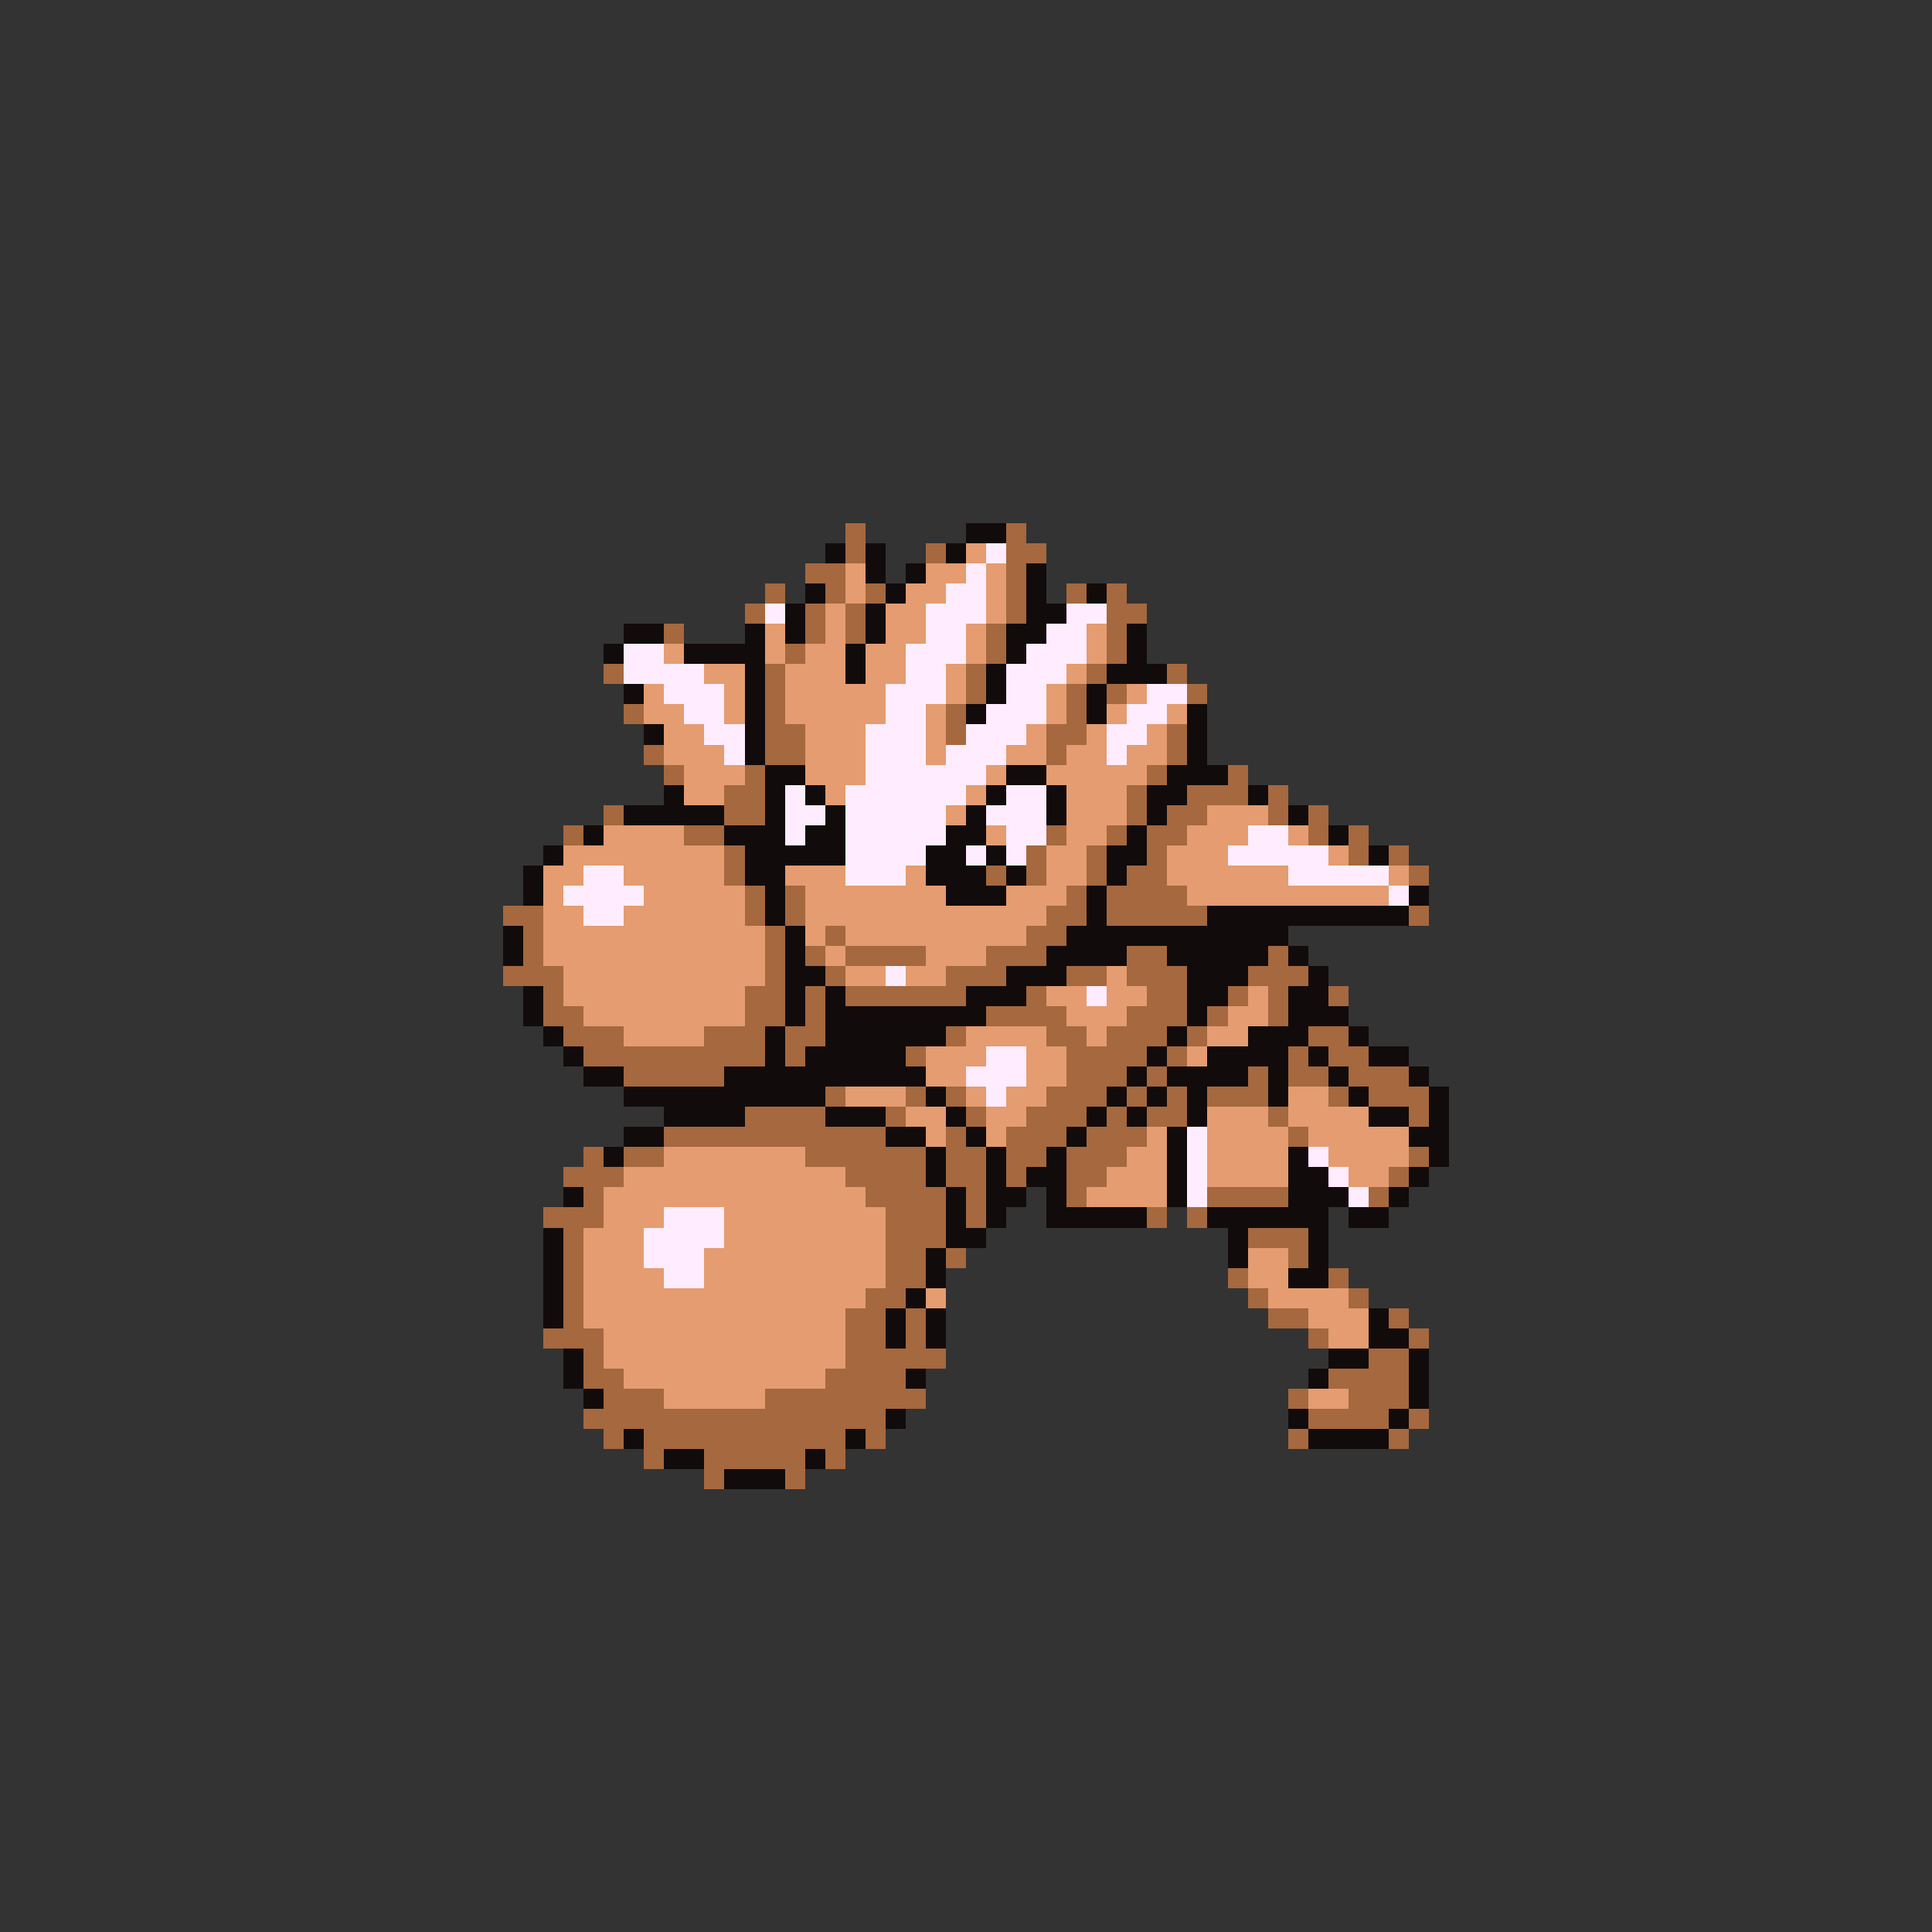 <svg xmlns="http://www.w3.org/2000/svg" viewBox="0 -0.5 96 96" shape-rendering="crispEdges">
<rect x="0" y="-0.5" width="96" height="96" fill="#333333" stroke="none"/>
<path stroke="#a5683f" d="M42 26h1M50 26h1M42 27h1M46 27h1M50 27h2M40 28h2M50 28h1M38 29h1M41 29h1M43 29h1M50 29h1M53 29h1M55 29h1M37 30h1M40 30h1M42 30h1M50 30h1M55 30h2M33 31h1M40 31h1M42 31h1M49 31h1M55 31h1M39 32h1M49 32h1M55 32h1M30 33h1M38 33h1M48 33h1M54 33h1M58 33h1M38 34h1M48 34h1M53 34h1M55 34h1M59 34h1M31 35h1M38 35h1M47 35h1M53 35h1M38 36h2M47 36h1M52 36h2M58 36h1M32 37h1M38 37h2M52 37h1M58 37h1M33 38h1M37 38h1M57 38h1M61 38h1M36 39h2M56 39h1M59 39h3M63 39h1M30 40h1M36 40h2M56 40h1M58 40h2M63 40h1M65 40h1M28 41h1M34 41h2M52 41h1M55 41h1M57 41h2M65 41h1M67 41h1M36 42h1M51 42h1M54 42h1M57 42h1M67 42h1M69 42h1M36 43h1M49 43h1M51 43h1M54 43h1M56 43h2M70 43h1M37 44h1M39 44h1M53 44h1M55 44h4M25 45h2M37 45h1M39 45h1M52 45h2M55 45h5M70 45h1M26 46h1M38 46h1M41 46h1M51 46h2M26 47h1M38 47h1M40 47h1M42 47h4M49 47h3M56 47h2M63 47h1M25 48h3M38 48h1M41 48h1M47 48h3M53 48h2M56 48h3M62 48h3M27 49h1M37 49h2M40 49h1M42 49h6M51 49h1M57 49h2M61 49h1M63 49h1M66 49h1M27 50h2M37 50h2M40 50h1M49 50h4M56 50h3M60 50h1M63 50h1M28 51h3M35 51h3M39 51h2M47 51h1M52 51h2M55 51h3M59 51h1M65 51h2M29 52h9M39 52h1M45 52h1M53 52h4M58 52h1M64 52h1M66 52h2M31 53h5M53 53h3M57 53h1M62 53h1M64 53h2M67 53h3M41 54h1M45 54h1M47 54h1M52 54h3M56 54h1M58 54h1M60 54h3M66 54h1M68 54h3M37 55h4M44 55h1M48 55h1M51 55h3M55 55h1M57 55h2M63 55h1M70 55h1M33 56h11M47 56h1M50 56h3M54 56h3M64 56h1M29 57h1M31 57h2M40 57h6M47 57h2M50 57h2M53 57h3M70 57h1M28 58h3M42 58h4M47 58h2M50 58h1M53 58h2M69 58h1M29 59h1M43 59h4M48 59h1M53 59h1M60 59h4M68 59h1M27 60h3M44 60h3M48 60h1M57 60h1M59 60h1M28 61h1M44 61h3M62 61h3M28 62h1M44 62h2M47 62h1M64 62h1M28 63h1M44 63h2M61 63h1M66 63h1M28 64h1M43 64h2M62 64h1M67 64h1M28 65h1M42 65h2M45 65h1M63 65h2M69 65h1M27 66h3M42 66h2M45 66h1M65 66h1M70 66h1M29 67h1M42 67h5M68 67h2M29 68h2M41 68h4M66 68h4M30 69h3M38 69h8M64 69h1M67 69h3M29 70h15M65 70h4M70 70h1M30 71h1M32 71h10M43 71h1M64 71h1M69 71h1M32 72h1M35 72h5M41 72h1M35 73h1M39 73h1" />
<path stroke="#120b0b" d="M48 26h2M41 27h1M43 27h1M47 27h1M43 28h1M45 28h1M51 28h1M40 29h1M44 29h1M51 29h1M54 29h1M39 30h1M43 30h1M51 30h2M31 31h2M37 31h1M39 31h1M43 31h1M50 31h2M56 31h1M30 32h1M34 32h4M42 32h1M50 32h1M56 32h1M37 33h1M42 33h1M49 33h1M55 33h3M31 34h1M37 34h1M49 34h1M54 34h1M37 35h1M48 35h1M54 35h1M59 35h1M32 36h1M37 36h1M59 36h1M37 37h1M59 37h1M38 38h2M50 38h2M58 38h3M33 39h1M38 39h1M40 39h1M49 39h1M52 39h1M57 39h2M62 39h1M31 40h5M38 40h1M41 40h1M48 40h1M52 40h1M57 40h1M64 40h1M29 41h1M36 41h3M40 41h2M47 41h2M56 41h1M66 41h1M27 42h1M37 42h5M46 42h2M49 42h1M55 42h2M68 42h1M26 43h1M37 43h2M46 43h3M50 43h1M55 43h1M26 44h1M38 44h1M47 44h3M54 44h1M70 44h1M38 45h1M54 45h1M60 45h10M25 46h1M39 46h1M53 46h11M25 47h1M39 47h1M52 47h4M58 47h5M64 47h1M39 48h2M50 48h3M59 48h3M65 48h1M26 49h1M39 49h1M41 49h1M48 49h3M59 49h2M64 49h2M26 50h1M39 50h1M41 50h8M59 50h1M64 50h3M27 51h1M38 51h1M41 51h6M58 51h1M62 51h3M67 51h1M28 52h1M38 52h1M40 52h5M57 52h1M60 52h4M65 52h1M68 52h2M29 53h2M36 53h10M56 53h1M58 53h4M63 53h1M66 53h1M70 53h1M31 54h10M46 54h1M55 54h1M57 54h1M59 54h1M63 54h1M67 54h1M71 54h1M33 55h4M41 55h3M47 55h1M54 55h1M56 55h1M59 55h1M68 55h2M71 55h1M31 56h2M44 56h2M48 56h1M53 56h1M58 56h1M70 56h2M30 57h1M46 57h1M49 57h1M52 57h1M58 57h1M64 57h1M71 57h1M46 58h1M49 58h1M51 58h2M58 58h1M64 58h2M70 58h1M28 59h1M47 59h1M49 59h2M52 59h1M58 59h1M64 59h3M69 59h1M47 60h1M49 60h1M52 60h5M60 60h6M67 60h2M27 61h1M47 61h2M61 61h1M65 61h1M27 62h1M46 62h1M61 62h1M65 62h1M27 63h1M46 63h1M64 63h2M27 64h1M45 64h1M27 65h1M44 65h1M46 65h1M68 65h1M44 66h1M46 66h1M68 66h2M28 67h1M66 67h2M70 67h1M28 68h1M45 68h1M65 68h1M70 68h1M29 69h1M70 69h1M44 70h1M64 70h1M69 70h1M31 71h1M42 71h1M65 71h4M33 72h2M40 72h1M36 73h3" />
<path stroke="#e49c70" d="M48 27h1M42 28h1M46 28h2M49 28h1M42 29h1M45 29h2M49 29h1M41 30h1M44 30h2M49 30h1M38 31h1M41 31h1M44 31h2M48 31h1M54 31h1M33 32h1M38 32h1M40 32h2M43 32h2M48 32h1M54 32h1M35 33h2M39 33h3M43 33h2M47 33h1M53 33h1M32 34h1M36 34h1M39 34h5M47 34h1M52 34h1M56 34h1M32 35h2M36 35h1M39 35h5M46 35h1M52 35h1M55 35h1M58 35h1M33 36h2M40 36h3M46 36h1M51 36h1M54 36h1M57 36h1M33 37h3M40 37h3M46 37h1M50 37h2M53 37h2M56 37h2M34 38h3M40 38h3M49 38h1M52 38h5M34 39h2M41 39h1M48 39h1M53 39h3M47 40h1M53 40h3M60 40h3M30 41h4M49 41h1M53 41h2M59 41h3M64 41h1M28 42h8M52 42h2M58 42h3M66 42h1M27 43h2M31 43h5M39 43h3M45 43h1M52 43h2M58 43h6M69 43h1M27 44h1M32 44h5M40 44h7M50 44h3M59 44h10M27 45h2M31 45h6M40 45h12M27 46h11M40 46h1M42 46h9M27 47h11M41 47h1M46 47h3M28 48h10M42 48h2M45 48h2M55 48h1M28 49h9M52 49h2M55 49h2M62 49h1M29 50h8M53 50h3M61 50h2M31 51h4M48 51h4M54 51h1M60 51h2M46 52h3M51 52h2M59 52h1M46 53h2M51 53h2M42 54h3M48 54h1M50 54h2M64 54h2M45 55h2M49 55h2M60 55h3M64 55h4M46 56h1M49 56h1M57 56h1M60 56h4M65 56h5M33 57h7M56 57h2M60 57h4M66 57h4M31 58h11M55 58h3M60 58h4M67 58h2M30 59h13M54 59h4M30 60h3M36 60h8M29 61h3M36 61h8M29 62h3M35 62h9M62 62h2M29 63h4M35 63h9M62 63h2M29 64h14M46 64h1M63 64h4M29 65h13M65 65h3M30 66h12M66 66h2M30 67h12M31 68h10M33 69h5M65 69h2" />
<path stroke="#ffedff" d="M49 27h1M48 28h1M47 29h2M38 30h1M46 30h3M53 30h2M46 31h2M52 31h2M31 32h2M45 32h3M51 32h3M31 33h4M45 33h2M50 33h3M33 34h3M44 34h3M50 34h2M57 34h2M34 35h2M44 35h2M49 35h3M56 35h2M35 36h2M43 36h3M48 36h3M55 36h2M36 37h1M43 37h3M47 37h3M55 37h1M43 38h6M39 39h1M42 39h6M50 39h2M39 40h2M42 40h5M49 40h3M39 41h1M42 41h5M50 41h2M62 41h2M42 42h4M48 42h1M50 42h1M61 42h5M29 43h2M42 43h3M64 43h5M28 44h4M69 44h1M29 45h2M44 48h1M54 49h1M49 52h2M48 53h3M49 54h1M59 56h1M59 57h1M65 57h1M59 58h1M66 58h1M59 59h1M67 59h1M33 60h3M32 61h4M32 62h3M33 63h2" />
</svg>